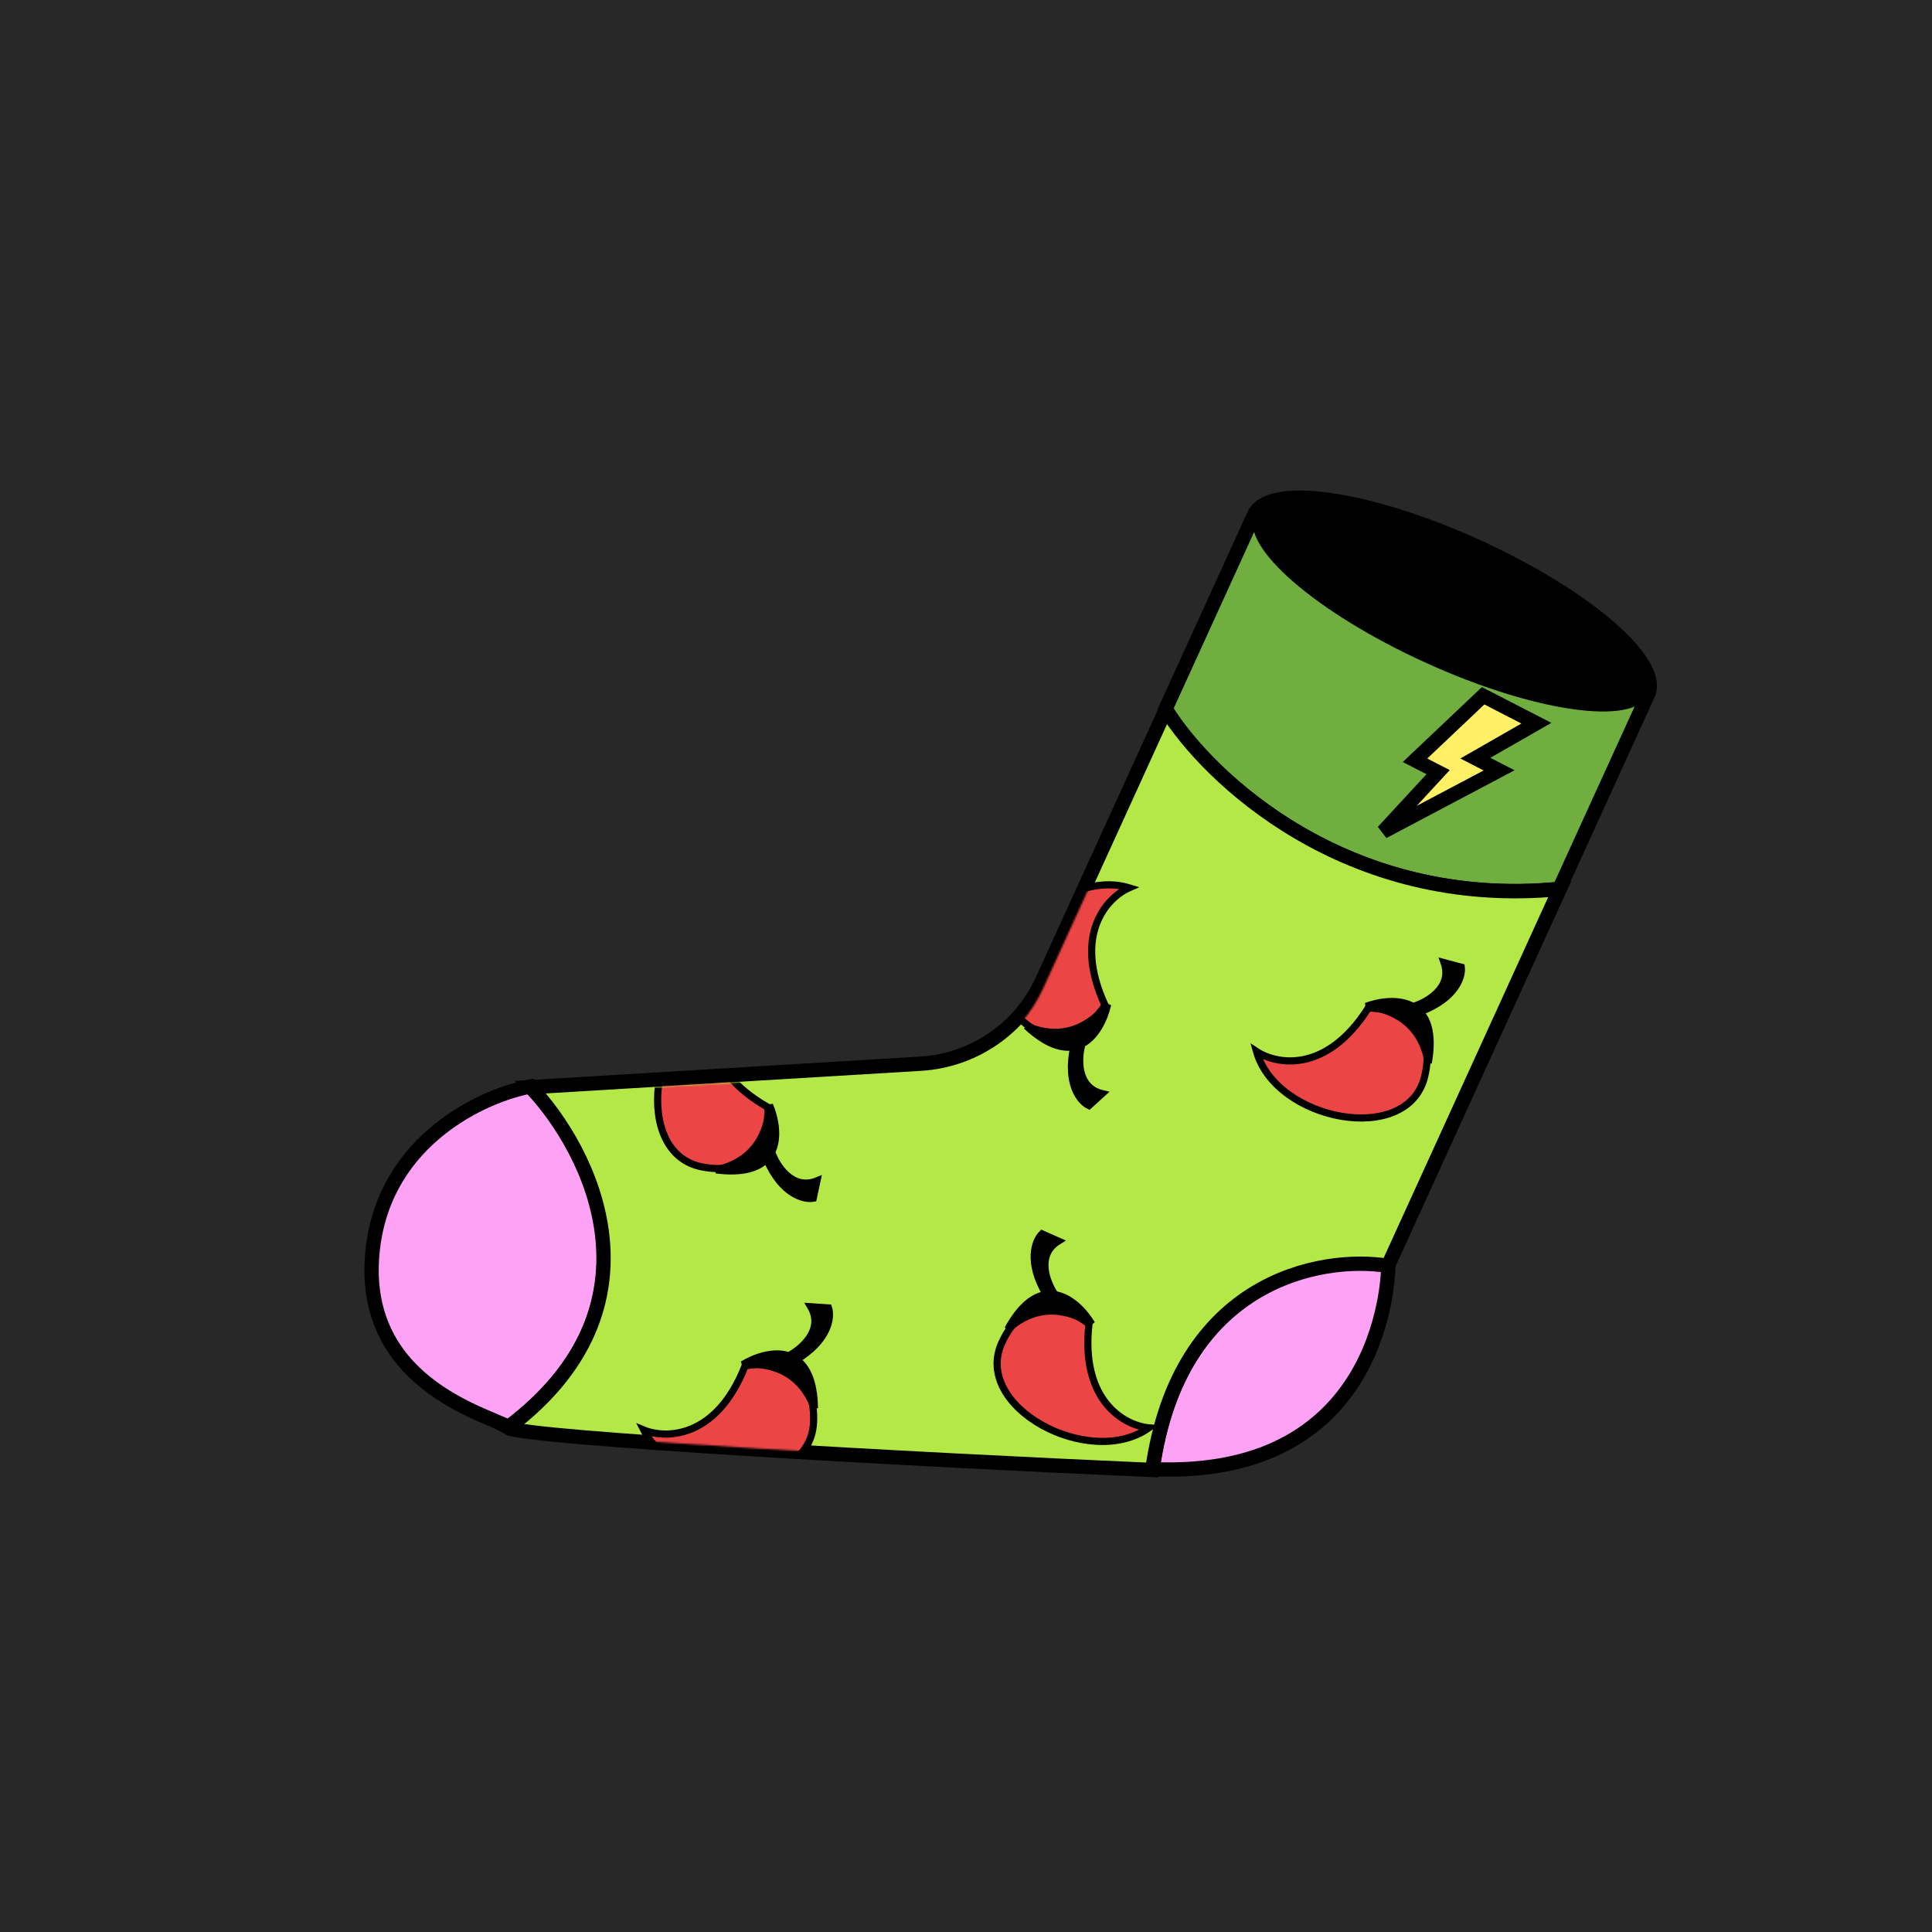 <svg xmlns="http://www.w3.org/2000/svg" width="1080" height="1080" viewBox="0 0 1080 1080"><rect width="1080" height="1080"  fill="#282828" /><g transform="translate(180, 130)"><g transform="translate(-140 -100)">   <path        d="M785.9 275.626C725.097 247.898 669.212 239.882 661.077 257.721L611.495 366.449C635.241 404.755 712.524 478.465 831.681 466.859L881.263 358.13C889.398 340.292 846.702 303.353 785.9 275.626Z"        fill="#70AE3F" stroke="black" stroke-width="8" />      <path      d="M881.497 358.237C873.362 376.076 817.477 368.06 756.674 340.332C695.871 312.605 653.176 275.666 661.311 257.827C669.445 239.989 725.33 248.005 786.133 275.732C846.936 303.46 889.632 340.398 881.497 358.237Z"            fill="black" />  <path      d="M168.509 667.263C175.832 606.857 230.421 582.109 256.8 577.286C290.206 612.486 334.446 699.85 244.153 767.703C232.038 760.529 159.354 742.771 168.509 667.263Z"      fill="#FDA2F4"  stroke="black" stroke-width="8" />      <path   d="M604.34 791.275C737.081 797.037 736.069 677.143 736.069 677.143C698.338 671.111 619.168 685.492 604.34 791.275Z"   fill="#FDA2F4" stroke="black" stroke-width="8" /> <path    d="M256.592 577.74L474.708 564.611C504.256 562.832 530.407 544.882 542.689 517.949L611.728 366.555C635.475 404.861 712.757 478.571 831.914 466.965L735.861 677.597C698.13 671.565 618.96 685.946 604.133 791.729C471.392 785.967 253.638 773.896 243.946 768.157C334.238 700.305 289.999 612.941 256.592 577.74Z" fill="#B4E847" stroke="black" stroke-width="8" /> </g><g transform="translate(590, 254)"><path    d="M88.843 20.269L59.08 4.941L21.009 40.983L33.918 47.631L3.151 80.942L68.004 46.636L54.736 39.803L88.843 20.269Z" fill="#FFF066" stroke="black" stroke-width="8"/></g></g>     <g transform="translate(230, 310)">         <mask id="mask0_109_16" style="mask-type:alpha" maskUnits="userSpaceOnUse" x="60" y="95" width="576" height="417">             <path                 d="M412.599 511.123C427.083 407.789 504.42 393.741 541.277 399.634L598.118 274.99L635.106 193.878C518.709 205.216 443.215 133.212 420.018 95.793L407.793 122.602L353.106 242.524C340.789 269.533 314.529 287.502 284.892 289.2L157.512 296.497L115.019 298.931L74.678 301.242C73.828 301.29 73.4 302.291 73.975 302.918C106.421 338.282 147.654 422.791 60.751 488.097C65.52 490.92 121.854 495.313 193.167 499.698C263.434 504.018 348.244 508.329 412.599 511.123Z"                 fill="black" />         </mask>         <g mask="url(#mask0_109_16)">             <path                 d="M534.855 253.528C511.368 290.466 483.426 285.088 472.391 277.781C483.376 316.64 556.669 330.77 566.319 292.056C567.149 288.725 567.596 285.664 567.714 282.853C568.387 266.842 558.41 258.967 548.132 255.621C543.441 254.094 538.687 253.511 534.855 253.528Z"                 fill="#EB4545" stroke="black" stroke-width="4" />             <path                 d="M568.395 284.159C564.685 262.034 548.747 254.137 533.706 252.531C541.192 249.785 552.119 248.181 559.92 252.639C567.746 250.304 582.171 242.132 577.262 228.117L586.871 230.679C587.541 235.886 583.856 248.166 563.755 255.627C568.56 260.651 571 269.493 568.395 284.159Z"                 fill="#B4E847" />             <path                 d="M559.92 252.639C552.119 248.181 541.192 249.785 533.706 252.531C548.747 254.137 564.685 262.034 568.395 284.159C571 269.493 568.56 260.651 563.755 255.627M559.92 252.639C567.746 250.304 582.171 242.132 577.262 228.117L586.871 230.679C587.541 235.886 583.856 248.166 563.755 255.627M559.92 252.639C561.31 253.433 562.6 254.42 563.755 255.627"                 stroke="black" stroke-width="4" />             <path                 d="M387.706 251.934C369.384 212.181 389.043 191.609 401.163 186.292C362.55 174.472 310.965 228.42 338.275 257.506C340.625 260.009 342.956 262.042 345.255 263.664C358.347 272.905 370.372 268.786 378.753 261.96C382.578 258.844 385.644 255.165 387.706 251.934Z"                 fill="#EB4545" stroke="black" stroke-width="4" />             <path                 d="M343.788 263.529C364.393 272.398 379.667 263.28 389.165 251.508C387.418 259.289 382.845 269.342 374.872 273.483C372.594 281.326 371.648 297.879 386.087 301.346L378.728 308.034C373.988 305.776 365.663 296.025 370.283 275.087C363.457 276.404 354.703 273.665 343.788 263.529Z"                 fill="#B4E847" />             <path                 d="M374.872 273.483C382.845 269.342 387.418 259.289 389.165 251.508C379.667 263.28 364.393 272.398 343.788 263.529C354.703 273.665 363.457 276.404 370.283 275.087M374.872 273.483C372.594 281.326 371.648 297.879 386.087 301.346L378.728 308.034C373.988 305.776 365.663 296.025 370.283 275.087M374.872 273.483C373.452 274.221 371.923 274.771 370.283 275.087"                 stroke="black" stroke-width="4" />             <path                 d="M186.487 453.57C170.536 494.332 142.081 494.422 129.847 489.372C148.094 525.397 222.736 525.181 224.768 485.335C224.943 481.906 224.793 478.816 224.369 476.035C221.953 460.193 210.649 454.381 199.919 453.073C195.023 452.475 190.245 452.816 186.487 453.57Z"                 fill="#EB4545" stroke="black" stroke-width="4" />             <path                 d="M225.288 477.186C217.396 456.187 200.238 451.499 185.168 452.813C191.987 448.679 202.403 445.006 210.915 447.882C218.146 444.087 230.733 433.295 223.223 420.485L233.144 421.153C234.802 426.134 233.545 438.894 215.252 450.077C220.933 454.085 225.027 462.293 225.288 477.186Z"                 fill="#B4E847" />             <path                 d="M210.915 447.882C202.403 445.006 191.987 448.679 185.168 452.813C200.238 451.499 217.396 456.187 225.288 477.186C225.027 462.293 220.933 454.085 215.252 450.077M210.915 447.882C218.146 444.087 230.733 433.295 223.223 420.485L233.144 421.153C234.802 426.134 233.545 438.894 215.252 450.077M210.915 447.882C212.431 448.395 213.887 449.115 215.252 450.077"                 stroke="black" stroke-width="4" />             <path                 d="M199.238 308.974C161.199 287.317 165.208 259.146 171.968 247.767C133.691 260.634 123.152 334.528 162.29 342.28C165.657 342.946 168.737 343.243 171.55 343.224C187.574 343.116 194.954 332.767 197.795 322.338C199.091 317.578 199.442 312.802 199.238 308.974Z"                 fill="#EB4545" stroke="black" stroke-width="4" />             <path                 d="M170.279 343.968C192.197 339.184 199.307 322.88 200.178 307.778C203.286 315.121 205.421 325.958 201.348 333.966C204.062 341.669 212.928 355.679 226.687 350.093L224.597 359.815C219.428 360.738 206.983 357.656 198.551 337.942C193.767 342.987 185.055 345.855 170.279 343.968Z"                 fill="#B4E847" />             <path                 d="M201.348 333.966C205.421 325.958 203.286 315.121 200.178 307.778C199.307 322.88 192.197 339.184 170.279 343.968C185.055 345.855 193.767 342.986 198.551 337.942M201.348 333.966C204.062 341.669 212.928 355.679 226.687 350.093L224.597 359.815C219.428 360.738 206.983 357.656 198.551 337.942M201.348 333.966C200.623 335.393 199.7 336.73 198.551 337.942"                 stroke="black" stroke-width="4" />             <path                 d="M378.731 430.139C373.896 473.644 399.045 486.956 412.224 488.175C379.317 511.581 313.338 476.678 330.069 440.458C331.509 437.341 333.079 434.675 334.747 432.411C344.253 419.51 356.963 419.621 367.071 423.452C371.683 425.201 375.754 427.724 378.731 430.139Z"                 fill="#EB4545" stroke="black" stroke-width="4" />             <path                 d="M333.398 433.002C350.15 418.081 367.521 421.91 380.25 430.082C376.136 423.251 368.623 415.155 359.75 413.743C355.113 407.02 348.989 391.613 361.595 383.765L352.501 379.742C348.716 383.381 343.896 395.262 354.89 413.67C347.997 414.576 340.555 419.938 333.398 433.002Z"                 fill="#B4E847" />             <path                 d="M359.75 413.743C368.623 415.155 376.136 423.251 380.25 430.082C367.521 421.91 350.15 418.081 333.398 433.002C340.555 419.938 347.997 414.576 354.89 413.67M359.75 413.743C355.113 407.02 348.989 391.613 361.595 383.765L352.501 379.742C348.716 383.381 343.896 395.262 354.89 413.67M359.75 413.743C358.169 413.492 356.545 413.452 354.89 413.67"                 stroke="black" stroke-width="4" />         </g>     </g></svg>